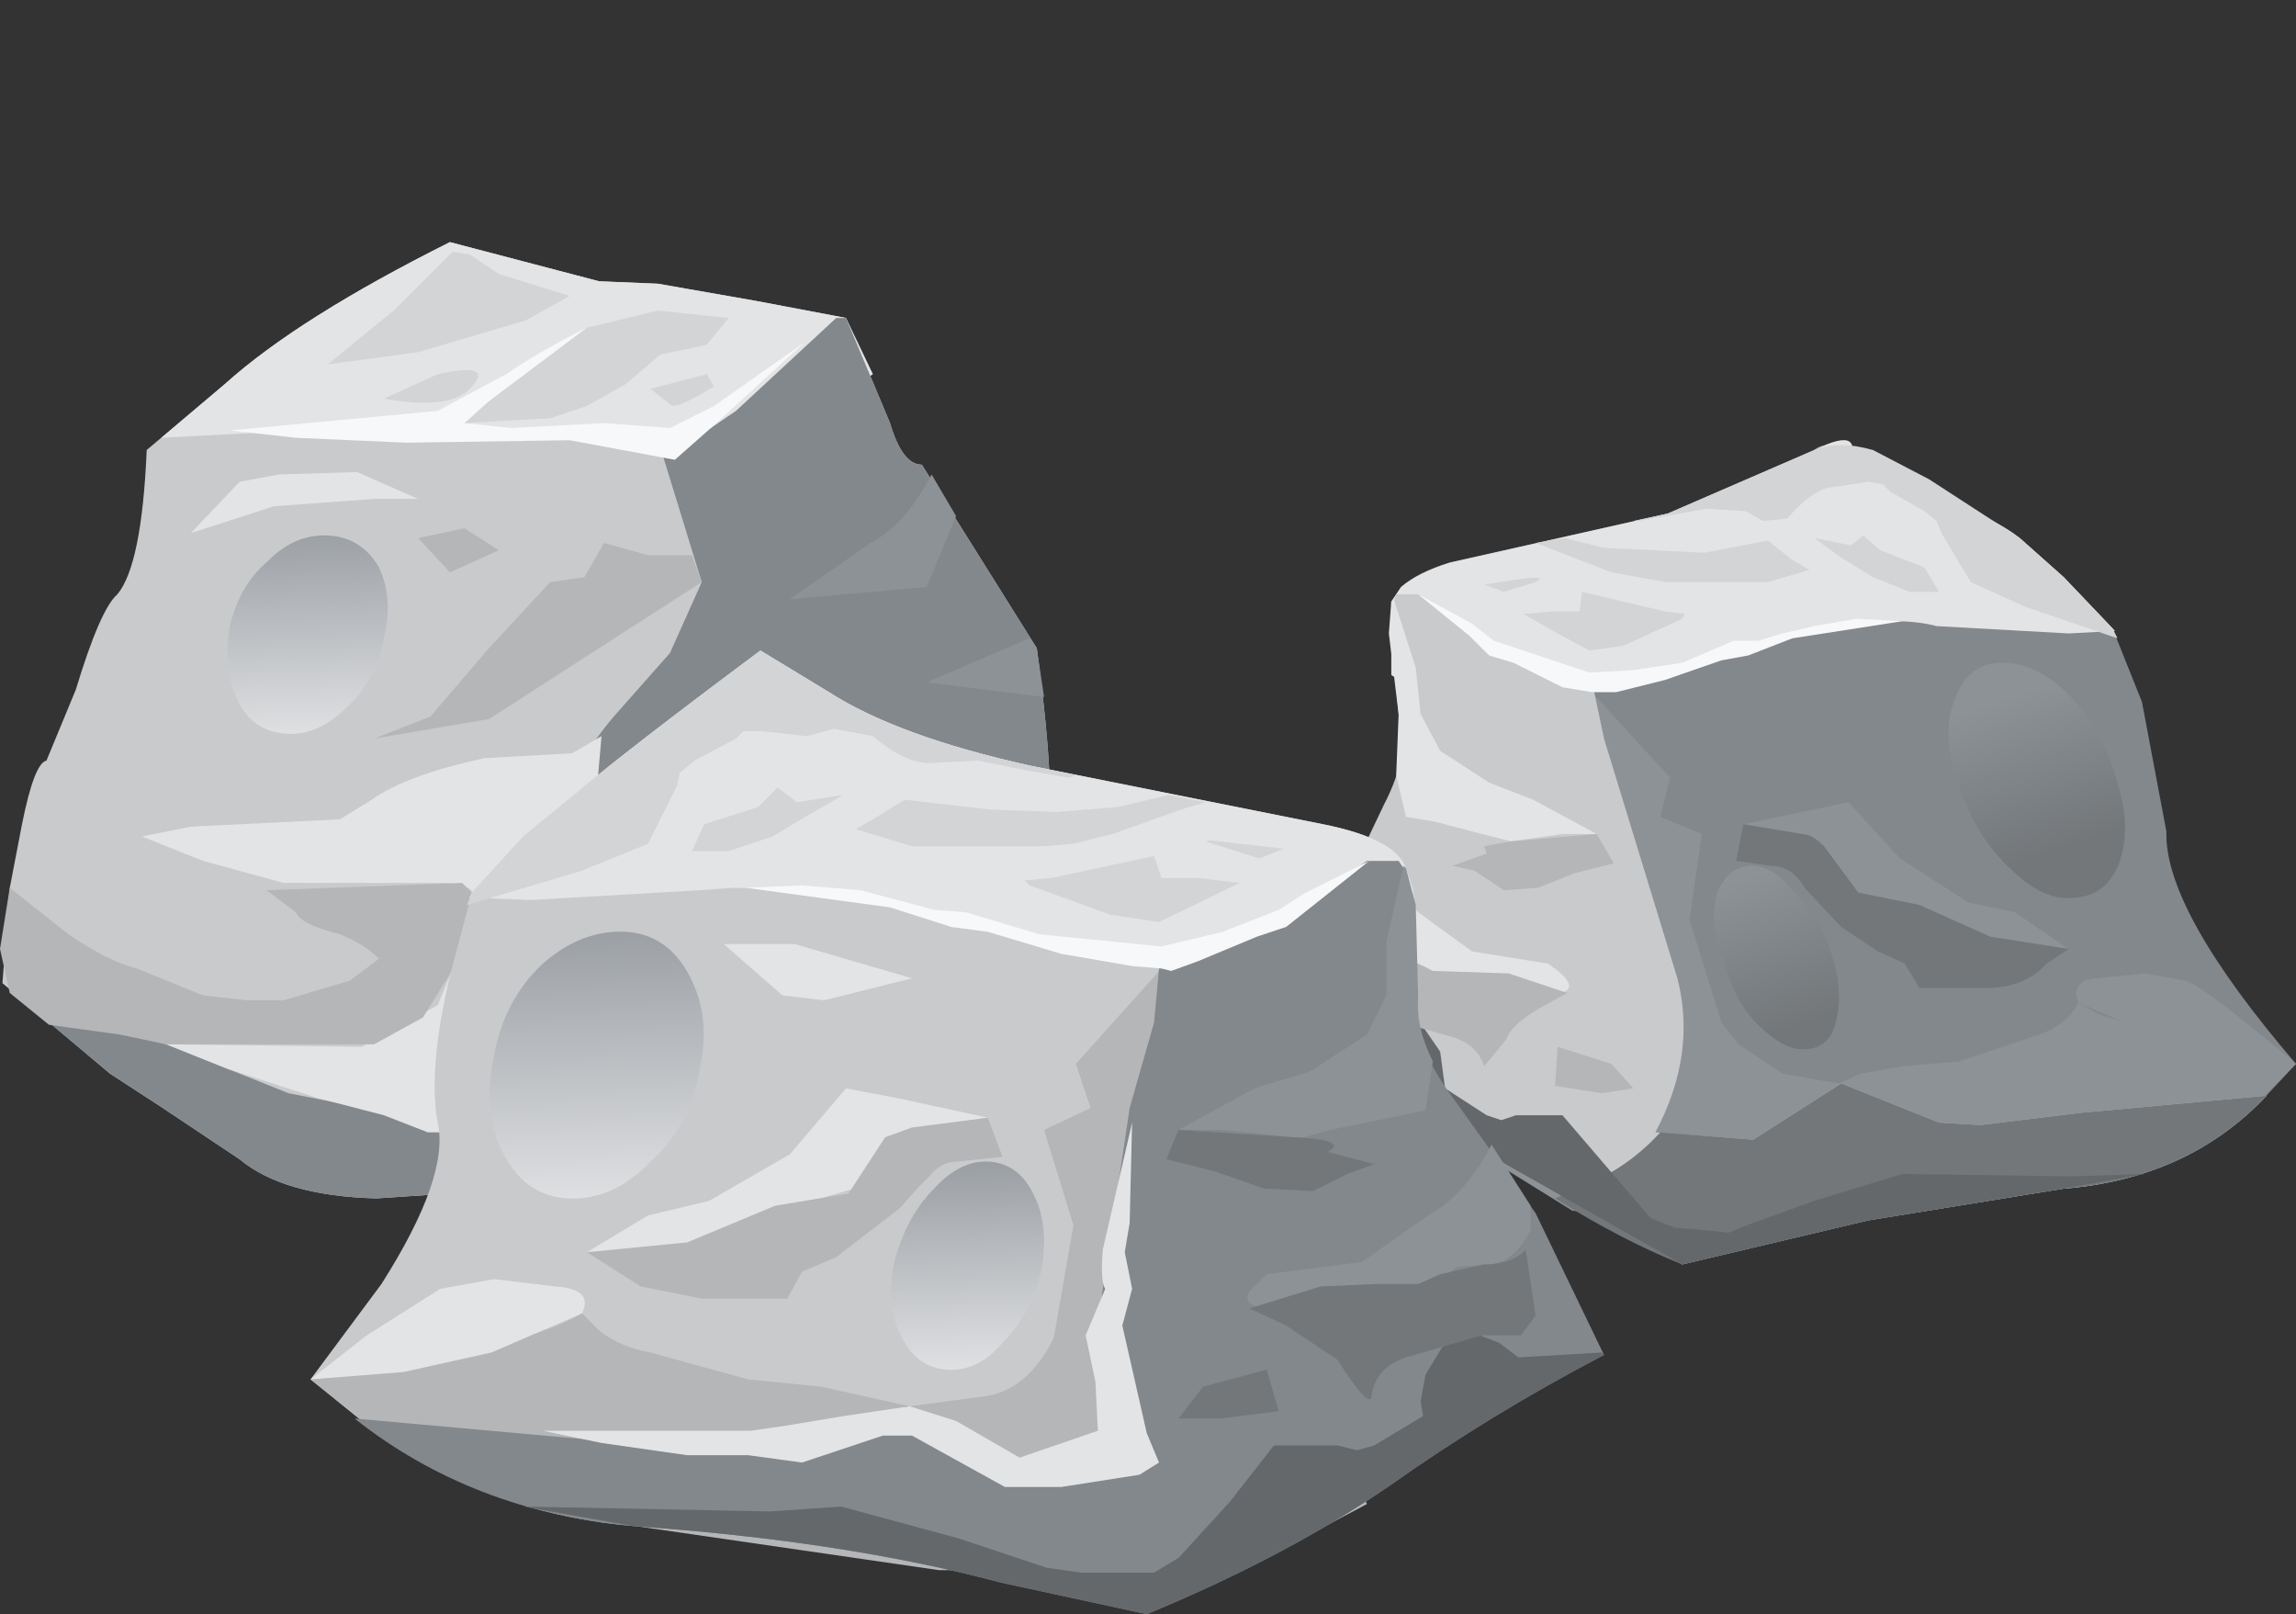 <?xml version="1.0" encoding="UTF-8" standalone="no"?>
<svg xmlns:xlink="http://www.w3.org/1999/xlink" height="33.0px" width="46.95px" xmlns="http://www.w3.org/2000/svg">
  <rect width="100%" height="100%" fill="#333333" stroke="none"/>
  <g transform="matrix(1.0, 0.0, 0.0, 1.0, 0.0, 0.0)">
    <use height="28.05" transform="matrix(1.0, 0.0, 0.0, 1.0, 0.0, 4.95)" width="46.95" xlink:href="#shape0"/>
  </g>
  <defs>
    <g id="shape0" transform="matrix(1.0, 0.0, 0.0, 1.0, 0.0, -4.95)">
      <path d="M18.2 8.65 Q18.45 9.5 18.85 9.5 L21.2 13.25 Q21.65 16.6 21.35 17.25 21.1 17.65 21.2 19.8 L21.35 21.8 18.7 22.75 Q16.05 23.7 15.85 23.95 L7.7 24.5 Q5.8 24.45 4.9 23.7 L3.25 22.6 2.25 21.95 0.05 20.1 0.2 18.15 0.45 16.85 Q0.7 15.6 0.95 15.55 L1.55 14.1 Q2.05 12.45 2.4 12.15 2.9 11.55 3.0 9.2 L4.6 7.85 Q6.1 6.5 9.2 4.95 L12.25 5.75 13.45 5.8 15.45 6.15 17.3 6.5 18.2 8.65" fill="#c9cacc" fill-rule="evenodd" stroke="none"/>
      <path d="M17.3 6.5 L17.85 7.65 14.8 9.65 12.8 9.0 9.7 8.85 5.2 8.85 3.3 8.95 4.6 7.85 Q6.1 6.5 9.2 4.95 L12.25 5.75 13.45 5.8 15.45 6.15 17.3 6.5" fill="#e3e4e6" fill-rule="evenodd" stroke="none"/>
      <path d="M21.35 21.8 L18.7 22.75 Q16.05 23.7 15.85 23.95 L7.7 24.5 Q5.8 24.45 4.9 23.7 L3.25 22.6 2.25 21.95 0.7 20.65 3.4 21.35 5.9 22.35 8.95 22.95 10.1 21.6 Q11.75 21.0 11.75 19.9 L11.8 16.2 Q11.7 15.65 12.55 14.65 L13.7 13.35 14.35 11.9 13.55 9.3 13.8 9.25 15.05 8.4 17.1 6.5 17.3 6.5 18.2 8.65 Q18.45 9.5 18.85 9.5 L21.2 13.25 Q21.65 16.6 21.35 17.25 21.1 17.65 21.2 19.8 L21.35 21.8" fill="#83888c" fill-rule="evenodd" stroke="none"/>
      <path d="M18.95 13.95 L21.05 13.05 21.2 13.25 21.35 14.25 18.95 13.95" fill="#8d9296" fill-rule="evenodd" stroke="none"/>
      <path d="M18.95 12.0 L16.15 12.25 17.8 11.1 Q18.5 10.75 19.05 9.7 L19.55 10.55 18.95 12.0" fill="#8d9296" fill-rule="evenodd" stroke="none"/>
      <path d="M14.65 8.65 L13.8 9.4 11.65 9.0 8.3 9.05 6.05 8.95 4.7 8.8 8.95 8.4 10.35 7.65 Q11.0 7.2 12.0 6.7 L9.5 8.65 10.45 8.75 12.35 8.65 13.7 8.75 14.6 8.3 16.45 7.0 14.65 8.65" fill="#f7f8fa" fill-rule="evenodd" stroke="none"/>
      <path d="M14.9 6.5 L14.45 7.05 13.5 7.25 12.8 7.85 12.0 8.3 11.25 8.55 9.5 8.65 10.0 8.2 12.0 6.7 13.45 6.35 14.9 6.5" fill="#d3d4d6" fill-rule="evenodd" stroke="none"/>
      <path d="M14.45 7.65 L14.6 7.9 Q13.95 8.3 13.75 8.3 L13.3 7.95 14.45 7.65" fill="#d3d4d6" fill-rule="evenodd" stroke="none"/>
      <path d="M10.2 5.6 L11.65 6.05 10.75 6.55 8.55 7.2 6.7 7.45 8.05 6.35 9.25 5.15 9.6 5.2 10.2 5.6" fill="#d3d4d6" fill-rule="evenodd" stroke="none"/>
      <path d="M8.95 7.65 Q10.1 7.4 9.65 7.9 9.25 8.4 7.85 8.15 L8.95 7.65" fill="#d3d4d6" fill-rule="evenodd" stroke="none"/>
      <path d="M7.85 13.05 Q7.7 13.9 7.1 14.45 6.5 15.05 5.85 15.0 5.15 14.95 4.85 14.3 4.55 13.7 4.7 12.8 4.9 11.95 5.5 11.45 6.05 10.9 6.75 10.95 7.4 11.0 7.75 11.6 8.05 12.25 7.85 13.05" fill="url(#gradient0)" fill-rule="evenodd" stroke="none"/>
      <path d="M11.7 15.4 L12.3 15.05 12.2 16.2 12.35 17.1 12.45 18.9 12.6 21.8 Q12.65 22.55 12.35 22.7 L10.55 23.15 8.75 23.15 7.85 22.8 6.5 22.45 4.65 21.85 3.4 21.35 7.4 21.4 8.95 20.55 9.2 19.95 9.3 19.45 9.65 18.25 Q9.65 18.1 9.1 18.05 L5.8 18.05 4.15 17.6 2.9 17.1 3.9 16.9 6.95 16.75 7.6 16.35 Q8.3 15.85 9.9 15.5 L11.7 15.4" fill="#e3e4e6" fill-rule="evenodd" stroke="none"/>
      <path d="M5.45 18.2 L9.45 18.05 9.9 18.5 9.55 19.35 8.65 20.8 7.65 21.35 3.4 21.35 2.45 21.15 1.0 20.95 0.2 20.3 0.0 19.4 0.2 18.15 1.4 19.1 Q2.2 19.65 2.8 19.8 L4.15 20.35 5.05 20.45 5.8 20.45 7.15 20.05 7.75 19.6 Q7.45 19.3 6.95 19.1 6.15 18.9 6.05 18.65 L5.45 18.2" fill="#b5b6b8" fill-rule="evenodd" stroke="none"/>
      <path d="M10.0 13.25 L11.25 11.9 11.95 11.8 12.35 11.1 13.25 11.35 14.15 11.35 14.35 11.9 10.0 14.7 7.65 15.1 8.8 14.65 10.0 13.25" fill="#b5b6b8" fill-rule="evenodd" stroke="none"/>
      <path d="M9.5 10.8 L10.2 11.25 9.2 11.7 8.55 11.0 9.5 10.8" fill="#b5b6b8" fill-rule="evenodd" stroke="none"/>
      <path d="M7.3 9.65 L8.55 10.2 7.65 10.2 5.6 10.35 3.9 10.9 4.9 9.85 5.7 9.7 7.3 9.65" fill="#e3e4e6" fill-rule="evenodd" stroke="none"/>
      <path d="M43.2 12.85 L43.8 14.35 44.3 17.0 Q44.25 18.6 46.95 21.75 L46.25 22.5 Q45.2 23.25 43.15 23.45 L38.45 24.15 34.2 25.35 Q32.05 24.55 30.3 23.25 L28.35 21.7 27.7 21.05 Q27.25 20.45 27.8 18.9 L28.8 16.95 Q29.3 15.95 29.1 15.15 L28.45 12.3 28.65 12.0 Q29.0 11.7 29.65 11.5 L34.1 10.5 35.25 10.1 Q36.45 9.65 37.1 9.2 37.4 8.9 38.3 9.55 L39.45 10.0 41.3 11.0 42.2 11.8 43.2 12.85" fill="#83888c" fill-rule="evenodd" stroke="none"/>
      <path d="M42.5 20.5 L42.95 20.75 44.55 21.2 46.95 21.75 45.75 22.95 Q44.2 24.15 42.2 24.3 L37.55 25.05 37.15 25.1 34.6 25.05 32.15 24.75 30.7 23.85 Q31.0 22.85 30.8 22.05 30.6 21.15 31.1 18.7 L31.7 15.5 Q31.85 14.6 32.2 14.3 32.4 14.15 32.55 14.15 L34.15 15.9 33.95 16.7 34.8 17.05 34.55 18.8 35.2 20.9 35.55 21.35 36.45 21.95 37.6 22.15 38.05 21.95 38.9 21.8 40.05 21.7 41.55 21.2 Q42.25 21.0 42.5 20.5" fill="#8d9296" fill-rule="evenodd" stroke="none"/>
      <path d="M37.75 9.6 L39.2 10.0 Q40.75 10.55 41.3 11.0 L42.2 11.8 43.25 12.9 42.3 12.95 39.6 12.8 Q38.85 12.6 37.65 12.8 L35.3 13.35 32.55 14.15 29.2 14.3 28.45 13.8 28.45 12.3 28.65 12.0 Q29.0 11.7 29.65 11.5 L34.1 10.5 37.1 9.2 Q38.2 8.65 37.75 9.6" fill="#e3e4e6" fill-rule="evenodd" stroke="none"/>
      <path d="M38.2 24.95 L34.4 25.85 30.25 23.5 27.7 21.8 26.55 21.15 Q26.75 20.1 27.3 18.55 L28.3 16.45 Q28.85 15.4 28.6 14.6 L28.45 12.95 28.5 12.3 28.55 12.15 29.0 12.15 30.6 13.35 32.6 14.15 32.8 15.1 34.3 20.0 Q34.7 21.55 33.85 23.15 L35.85 23.3 37.65 22.15 39.65 22.95 40.5 23.0 42.55 22.75 46.35 22.4 Q44.75 24.1 42.2 24.3 L38.2 24.95" fill="#c9cacc" fill-rule="evenodd" stroke="none"/>
      <path d="M42.55 22.75 L46.35 22.4 Q44.75 24.1 42.2 24.3 L38.2 24.95 34.4 25.85 Q33.15 25.35 31.8 24.5 L32.8 24.05 Q33.45 23.7 33.95 23.15 L35.85 23.3 37.65 22.15 39.65 22.95 40.5 23.0 42.55 22.75" fill="#73777a" fill-rule="evenodd" stroke="none"/>
      <path d="M40.05 16.05 Q39.7 15.05 39.95 14.35 40.2 13.6 40.85 13.55 41.55 13.5 42.25 14.15 42.95 14.85 43.25 15.85 43.6 16.85 43.35 17.6 43.1 18.3 42.45 18.35 41.8 18.45 41.1 17.75 40.4 17.1 40.05 16.05" fill="url(#gradient1)" fill-rule="evenodd" stroke="none"/>
      <path d="M36.65 18.2 Q37.2 18.7 37.45 19.5 37.7 20.25 37.55 20.85 37.45 21.4 36.95 21.45 36.5 21.5 35.95 20.95 35.45 20.45 35.25 19.65 34.95 18.9 35.1 18.3 35.3 17.75 35.75 17.7 36.2 17.65 36.65 18.2" fill="url(#gradient2)" fill-rule="evenodd" stroke="none"/>
      <path d="M42.35 24.05 L43.85 24.0 42.2 24.3 38.2 24.95 34.4 25.85 30.25 23.5 27.7 21.8 26.55 21.15 26.6 21.05 27.95 21.2 28.2 20.9 Q28.5 20.6 28.9 20.7 L29.45 21.5 29.55 22.25 30.4 22.8 30.7 22.9 31.0 22.8 31.95 22.8 33.75 24.9 34.25 25.1 34.85 25.15 35.35 25.2 35.85 25.0 37.1 24.55 38.9 24.0 42.35 24.05" fill="#65686b" fill-rule="evenodd" stroke="none"/>
      <path d="M30.45 16.0 L31.35 16.35 32.65 17.05 31.95 17.05 30.9 17.2 30.3 17.05 29.35 16.8 28.75 16.7 28.55 15.85 28.6 14.6 28.4 12.95 28.45 12.3 28.5 12.25 28.95 13.65 29.05 14.6 29.45 15.35 30.45 16.0" fill="#e3e4e6" fill-rule="evenodd" stroke="none"/>
      <path d="M29.0 18.65 L30.1 19.45 31.65 19.7 Q32.55 20.3 31.6 20.35 L30.15 20.45 29.15 19.9 28.65 19.55 28.25 19.5 Q28.0 19.55 27.65 19.15 L27.4 18.85 27.3 18.4 27.8 17.3 29.0 18.65" fill="#e3e4e6" fill-rule="evenodd" stroke="none"/>
      <path d="M33.0 17.65 L32.2 17.85 31.45 18.15 30.75 18.2 30.15 17.8 29.7 17.7 30.4 17.45 30.35 17.3 30.9 17.2 32.65 17.05 33.0 17.65" fill="#b5b6b8" fill-rule="evenodd" stroke="none"/>
      <path d="M27.55 20.45 L27.55 19.25 27.7 19.4 28.25 19.5 Q28.65 19.5 29.3 19.85 L30.85 19.9 32.05 20.3 31.5 20.6 Q30.9 20.95 30.8 21.25 L30.35 21.8 Q30.2 21.35 29.7 21.2 L28.45 20.85 27.85 20.85 27.55 20.45" fill="#b5b6b8" fill-rule="evenodd" stroke="none"/>
      <path d="M31.85 21.4 L32.95 21.75 33.4 22.25 32.75 22.35 31.8 22.2 31.85 21.4" fill="#b5b6b8" fill-rule="evenodd" stroke="none"/>
      <path d="M42.3 19.4 L40.7 19.45 40.05 19.35 39.35 18.7 37.75 18.15 37.1 17.3 36.15 16.95 35.65 16.85 37.8 16.4 38.85 17.55 40.25 18.45 41.2 18.65 42.3 19.4" fill="#8d9296" fill-rule="evenodd" stroke="none"/>
      <path d="M42.5 20.5 L42.45 20.3 Q42.5 20.0 42.9 20.0 L43.85 19.9 44.7 20.05 Q45.05 20.15 46.95 21.75 L45.45 21.55 44.5 21.35 42.5 20.5" fill="#8d9296" fill-rule="evenodd" stroke="none"/>
      <path d="M38.25 13.75 L39.35 13.75 38.5 14.65 37.95 14.7 36.5 14.35 38.25 13.75" fill="#83888c" fill-rule="evenodd" stroke="none"/>
      <path d="M41.85 19.7 Q41.4 20.2 40.6 20.2 L39.25 20.2 38.95 19.7 38.4 19.45 37.65 18.95 36.9 18.15 Q36.65 17.7 36.2 17.7 L35.5 17.6 35.65 16.85 36.85 17.05 Q37.05 17.05 37.3 17.3 L38.0 18.25 39.25 18.5 40.7 19.15 42.3 19.4 41.85 19.7" fill="#73777a" fill-rule="evenodd" stroke="none"/>
      <path d="M37.55 9.95 Q37.1 9.95 36.55 10.6 L36.05 10.65 35.7 10.45 34.9 10.4 33.5 10.65 33.4 10.65 34.1 10.5 37.1 9.2 Q37.6 9.0 38.3 9.2 L39.45 9.8 41.3 11.0 42.2 11.8 43.2 12.85 43.3 13.05 41.4 12.4 40.3 11.9 39.7 10.9 39.6 10.65 39.35 10.45 38.65 10.05 38.5 9.9 38.2 9.85 37.55 9.95" fill="#d3d4d6" fill-rule="evenodd" stroke="none"/>
      <path d="M37.0 11.65 L36.15 11.9 35.05 11.9 34.05 11.9 32.95 11.7 31.4 11.1 32.0 11.0 32.8 11.2 34.85 11.3 36.15 11.05 36.65 11.45 37.0 11.65" fill="#d3d4d6" fill-rule="evenodd" stroke="none"/>
      <path d="M31.15 12.55 L31.75 12.5 32.3 12.5 32.35 12.1 34.05 12.5 34.45 12.55 34.4 12.65 33.2 13.2 32.5 13.3 31.85 12.95 31.15 12.55" fill="#d3d4d6" fill-rule="evenodd" stroke="none"/>
      <path d="M31.0 11.85 Q31.7 11.75 31.4 11.9 L30.75 12.1 30.35 11.95 31.0 11.85" fill="#d3d4d6" fill-rule="evenodd" stroke="none"/>
      <path d="M39.05 12.1 L38.3 11.8 37.65 11.4 37.1 11.0 37.85 11.15 38.1 10.95 38.45 11.25 39.35 11.6 39.65 12.1 39.05 12.1" fill="#d3d4d6" fill-rule="evenodd" stroke="none"/>
      <path d="M36.65 13.05 L35.75 13.4 35.2 13.5 34.05 13.9 33.05 14.15 32.55 14.15 31.95 14.05 30.95 13.55 30.45 13.4 30.05 13.0 29.0 12.15 30.1 12.75 30.55 13.1 32.5 13.75 33.4 13.7 34.4 13.55 35.45 13.1 35.95 13.1 36.45 12.95 37.1 12.8 37.95 12.65 38.9 12.7 36.65 13.05" fill="#f7f8fa" fill-rule="evenodd" stroke="none"/>
      <path d="M21.05 15.65 L27.05 16.85 Q28.55 17.15 28.75 17.75 L28.45 20.95 Q28.3 21.8 29.15 22.95 L30.8 25.2 Q31.75 26.95 31.25 27.65 L28.35 30.05 Q26.3 31.55 23.6 32.4 L20.95 31.65 Q15.85 30.5 11.6 30.2 8.95 30.0 7.4 29.05 L6.35 28.2 7.8 26.25 Q9.2 24.05 8.95 22.95 8.75 21.85 9.2 19.95 L9.65 18.25 10.7 17.1 11.8 16.2 Q12.8 15.35 15.55 13.3 L16.95 14.15 Q18.35 15.05 21.05 15.65" fill="#c9cacc" fill-rule="evenodd" stroke="none"/>
      <path d="M21.95 25.05 L21.35 23.1 22.3 22.65 22.0 21.75 23.75 19.8 24.2 20.0 Q24.75 20.4 25.05 21.35 L26.5 24.95 Q27.6 27.7 27.45 28.7 27.35 29.25 27.65 29.9 L27.95 30.75 26.15 31.7 23.05 32.1 19.7 32.1 19.2 32.1 13.0 31.2 Q10.35 31.0 8.05 29.55 L6.35 28.2 9.4 27.65 Q11.15 27.3 11.9 26.85 L12.25 27.2 Q12.7 27.55 13.3 27.65 L15.3 28.2 16.8 28.35 18.6 28.75 20.1 28.55 Q21.0 28.45 21.55 27.35 L21.95 25.05" fill="#b5b6b8" fill-rule="evenodd" stroke="none"/>
      <path d="M28.1 20.0 L23.75 19.8 20.0 18.9 16.85 18.2 15.0 18.15 14.3 18.2 10.85 18.4 9.6 18.35 9.65 18.25 10.7 17.1 11.8 16.2 Q12.8 15.35 15.55 13.3 L16.95 14.15 Q18.35 15.05 21.05 15.65 L27.05 16.85 Q28.55 17.15 28.75 17.75 L28.9 18.2 29.0 19.45 28.1 20.0" fill="#e3e4e6" fill-rule="evenodd" stroke="none"/>
      <path d="M22.55 26.35 L23.1 22.65 23.6 20.9 23.7 19.8 26.15 18.9 27.95 17.6 28.6 17.6 28.7 17.75 28.9 18.5 28.95 20.4 Q28.85 21.3 29.75 22.5 L31.4 24.8 32.8 27.7 Q30.5 28.9 28.45 30.35 26.35 31.8 23.45 33.0 L20.45 32.35 Q17.25 31.5 12.95 31.2 9.65 30.9 7.25 29.0 L12.25 29.45 16.1 29.65 18.55 28.75 21.1 30.1 23.65 29.9 Q22.3 28.1 22.55 26.35" fill="#83888c" fill-rule="evenodd" stroke="none"/>
      <path d="M14.3 21.9 Q14.1 23.05 13.25 23.8 12.5 24.55 11.6 24.5 10.75 24.45 10.3 23.6 9.85 22.75 10.1 21.6 10.3 20.45 11.1 19.7 11.9 19.0 12.8 19.05 13.65 19.1 14.1 19.95 14.55 20.8 14.3 21.9" fill="url(#gradient3)" fill-rule="evenodd" stroke="none"/>
      <path d="M21.3 25.95 Q21.1 26.85 20.5 27.45 20.0 28.05 19.35 28.0 18.7 27.95 18.4 27.25 18.1 26.65 18.3 25.75 18.55 24.85 19.1 24.3 19.65 23.7 20.25 23.75 20.85 23.8 21.15 24.45 21.45 25.05 21.3 25.95" fill="url(#gradient4)" fill-rule="evenodd" stroke="none"/>
      <path d="M23.15 22.95 L23.1 25.0 23.0 25.6 23.15 26.35 22.95 27.1 23.45 29.3 23.7 29.9 23.3 30.15 21.7 30.4 20.55 30.4 18.65 29.35 18.05 29.35 16.4 29.9 15.3 29.75 14.05 29.75 12.3 29.5 11.1 29.25 15.35 29.25 16.05 29.15 17.25 28.95 18.6 28.75 19.55 29.05 20.85 29.8 22.45 29.25 22.4 28.25 22.2 27.3 22.6 26.35 Q22.5 26.2 22.55 25.55 L23.15 22.95" fill="#e3e4e6" fill-rule="evenodd" stroke="none"/>
      <path d="M10.7 30.8 L15.75 30.9 17.2 30.8 19.6 31.45 21.4 32.05 22.1 32.15 22.75 32.15 23.6 32.15 24.1 31.85 25.15 30.7 26.05 29.55 27.35 29.55 27.75 29.65 28.1 29.55 29.1 28.95 29.05 28.65 29.15 28.1 29.7 27.2 30.0 27.2 30.65 27.45 31.05 27.75 32.75 27.65 32.8 27.7 Q30.5 28.9 28.45 30.35 26.35 31.8 23.45 33.0 L20.45 32.35 Q17.25 31.5 12.95 31.2 L10.7 30.8" fill="#65686b" fill-rule="evenodd" stroke="none"/>
      <path d="M26.45 23.25 L25.0 23.1 24.1 23.1 25.65 22.25 26.8 21.9 27.95 21.15 28.35 20.35 28.35 19.25 28.7 17.7 28.75 17.75 28.95 18.5 29.0 20.4 Q28.95 21.0 29.3 21.7 L29.15 22.7 27.2 23.1 26.65 23.25 26.45 23.25" fill="#8d9296" fill-rule="evenodd" stroke="none"/>
      <path d="M26.1 26.75 Q25.35 26.75 25.55 26.4 L25.9 26.05 27.85 25.8 29.2 24.85 Q29.95 24.45 30.5 23.4 L31.3 24.65 31.3 25.15 Q30.9 25.9 30.35 25.85 L29.8 25.9 29.25 26.3 Q28.2 26.95 28.0 26.85 L26.1 26.75" fill="#8d9296" fill-rule="evenodd" stroke="none"/>
      <path d="M26.85 24.35 L25.85 24.3 24.85 23.95 23.85 23.7 24.1 23.1 26.45 23.25 Q27.6 23.3 27.15 23.55 L28.1 23.8 27.55 24.0 26.85 24.35" fill="#73777a" fill-rule="evenodd" stroke="none"/>
      <path d="M25.55 26.75 L27.0 26.3 28.15 26.25 29.0 26.25 29.45 26.05 30.35 25.85 Q30.9 25.85 31.2 25.55 L31.4 26.9 31.1 27.3 30.3 27.3 28.75 27.75 Q28.15 27.95 28.05 28.5 28.05 28.9 27.35 27.8 L26.3 27.1 25.55 26.75" fill="#73777a" fill-rule="evenodd" stroke="none"/>
      <path d="M25.9 28.0 L26.15 28.85 24.95 29.0 24.1 29.0 24.6 28.35 25.9 28.0" fill="#73777a" fill-rule="evenodd" stroke="none"/>
      <path d="M19.55 22.95 L18.45 23.25 17.65 24.25 Q16.15 24.65 15.7 24.95 L14.9 25.55 14.05 25.7 12.75 25.7 12.0 25.6 13.25 24.85 14.5 24.55 16.15 23.6 17.3 22.25 18.35 22.45 20.2 22.85 19.55 22.95" fill="#e3e4e6" fill-rule="evenodd" stroke="none"/>
      <path d="M11.9 26.85 L10.05 27.65 8.25 28.05 6.35 28.2 7.5 27.3 9.0 26.35 10.1 26.15 11.35 26.3 Q12.15 26.35 11.9 26.85" fill="#e3e4e6" fill-rule="evenodd" stroke="none"/>
      <path d="M16.25 19.3 L18.65 20.0 16.85 20.45 16.0 20.35 14.8 19.3 16.25 19.3" fill="#e3e4e6" fill-rule="evenodd" stroke="none"/>
      <path d="M18.65 23.05 L20.2 22.85 20.5 23.65 19.55 23.75 Q19.25 23.75 19.0 24.05 L18.8 24.25 18.4 24.7 17.1 25.7 16.4 26.0 16.1 26.55 14.35 26.55 13.1 26.3 12.0 25.6 14.05 25.4 15.85 24.65 17.35 24.4 18.1 23.25 18.65 23.05" fill="#b5b6b8" fill-rule="evenodd" stroke="none"/>
      <path d="M20.0 15.55 L19.0 15.6 Q18.5 15.6 17.85 15.05 L17.05 14.9 16.5 15.05 15.6 14.95 15.2 14.95 15.05 15.1 14.2 15.55 13.9 15.8 13.85 16.05 13.25 17.25 11.9 17.8 9.55 18.5 9.65 18.25 10.7 17.1 11.8 16.2 Q12.8 15.35 15.55 13.3 L16.95 14.15 Q18.35 15.05 21.05 15.65 L22.0 15.85 21.85 15.9 21.0 15.75 20.0 15.55" fill="#d3d4d6" fill-rule="evenodd" stroke="none"/>
      <path d="M23.9 16.25 L24.65 16.4 24.15 16.55 22.75 17.05 21.95 17.25 21.35 17.3 18.65 17.3 17.5 16.95 17.85 16.75 18.5 16.35 20.25 16.55 21.6 16.6 22.85 16.5 23.9 16.25" fill="#d3d4d6" fill-rule="evenodd" stroke="none"/>
      <path d="M23.75 17.95 L24.5 17.95 25.35 18.05 23.7 18.85 22.7 18.7 21.05 18.1 20.95 18.0 21.5 17.95 23.6 17.5 23.75 17.95" fill="#d3d4d6" fill-rule="evenodd" stroke="none"/>
      <path d="M25.35 17.25 L26.25 17.35 25.75 17.55 24.8 17.25 Q24.5 17.15 24.95 17.2 L25.35 17.25" fill="#d3d4d6" fill-rule="evenodd" stroke="none"/>
      <path d="M16.3 16.4 L17.25 16.25 16.55 16.65 15.8 17.1 14.9 17.4 14.15 17.4 14.4 16.85 15.5 16.5 15.9 16.1 16.3 16.4" fill="#d3d4d6" fill-rule="evenodd" stroke="none"/>
      <path d="M26.15 18.6 L26.7 18.25 28.0 17.6 26.3 18.95 25.7 19.15 24.5 19.65 23.95 19.85 23.75 19.8 23.15 19.75 21.7 19.5 20.2 19.05 19.45 18.95 18.2 18.55 15.25 18.15 16.4 18.1 17.6 18.2 19.1 18.6 19.75 18.65 21.25 19.1 23.75 19.35 25.0 19.05 26.15 18.6" fill="#f7f8fa" fill-rule="evenodd" stroke="none"/>
    </g>
    <linearGradient gradientTransform="matrix(5.0E-4, 0.003, 0.003, -1.0E-4, 6.3, 12.8)" gradientUnits="userSpaceOnUse" id="gradient0" spreadMethod="pad" x1="-819.2" x2="819.2">
      <stop offset="0.0" stop-color="#92979c"/>
      <stop offset="1.0" stop-color="#e3e4e6"/>
    </linearGradient>
    <linearGradient gradientTransform="matrix(-4.0E-4, -0.002, 0.003, -0.001, 41.6, 15.8)" gradientUnits="userSpaceOnUse" id="gradient1" spreadMethod="pad" x1="-819.2" x2="819.2">
      <stop offset="0.0" stop-color="#73777a"/>
      <stop offset="1.0" stop-color="#8d9296"/>
    </linearGradient>
    <linearGradient gradientTransform="matrix(-2.0E-4, -0.002, 0.003, -0.001, 36.3, 19.45)" gradientUnits="userSpaceOnUse" id="gradient2" spreadMethod="pad" x1="-819.2" x2="819.2">
      <stop offset="0.0" stop-color="#73777a"/>
      <stop offset="1.0" stop-color="#8d9296"/>
    </linearGradient>
    <linearGradient gradientTransform="matrix(7.0E-4, 0.004, 0.004, -1.0E-4, 12.2, 21.6)" gradientUnits="userSpaceOnUse" id="gradient3" spreadMethod="pad" x1="-819.2" x2="819.2">
      <stop offset="0.0" stop-color="#92979c"/>
      <stop offset="1.0" stop-color="#e3e4e6"/>
    </linearGradient>
    <linearGradient gradientTransform="matrix(5.0E-4, 0.003, 0.003, -1.0E-4, 19.8, 25.75)" gradientUnits="userSpaceOnUse" id="gradient4" spreadMethod="pad" x1="-819.2" x2="819.2">
      <stop offset="0.0" stop-color="#92979c"/>
      <stop offset="1.0" stop-color="#e3e4e6"/>
    </linearGradient>
  </defs>
</svg>
